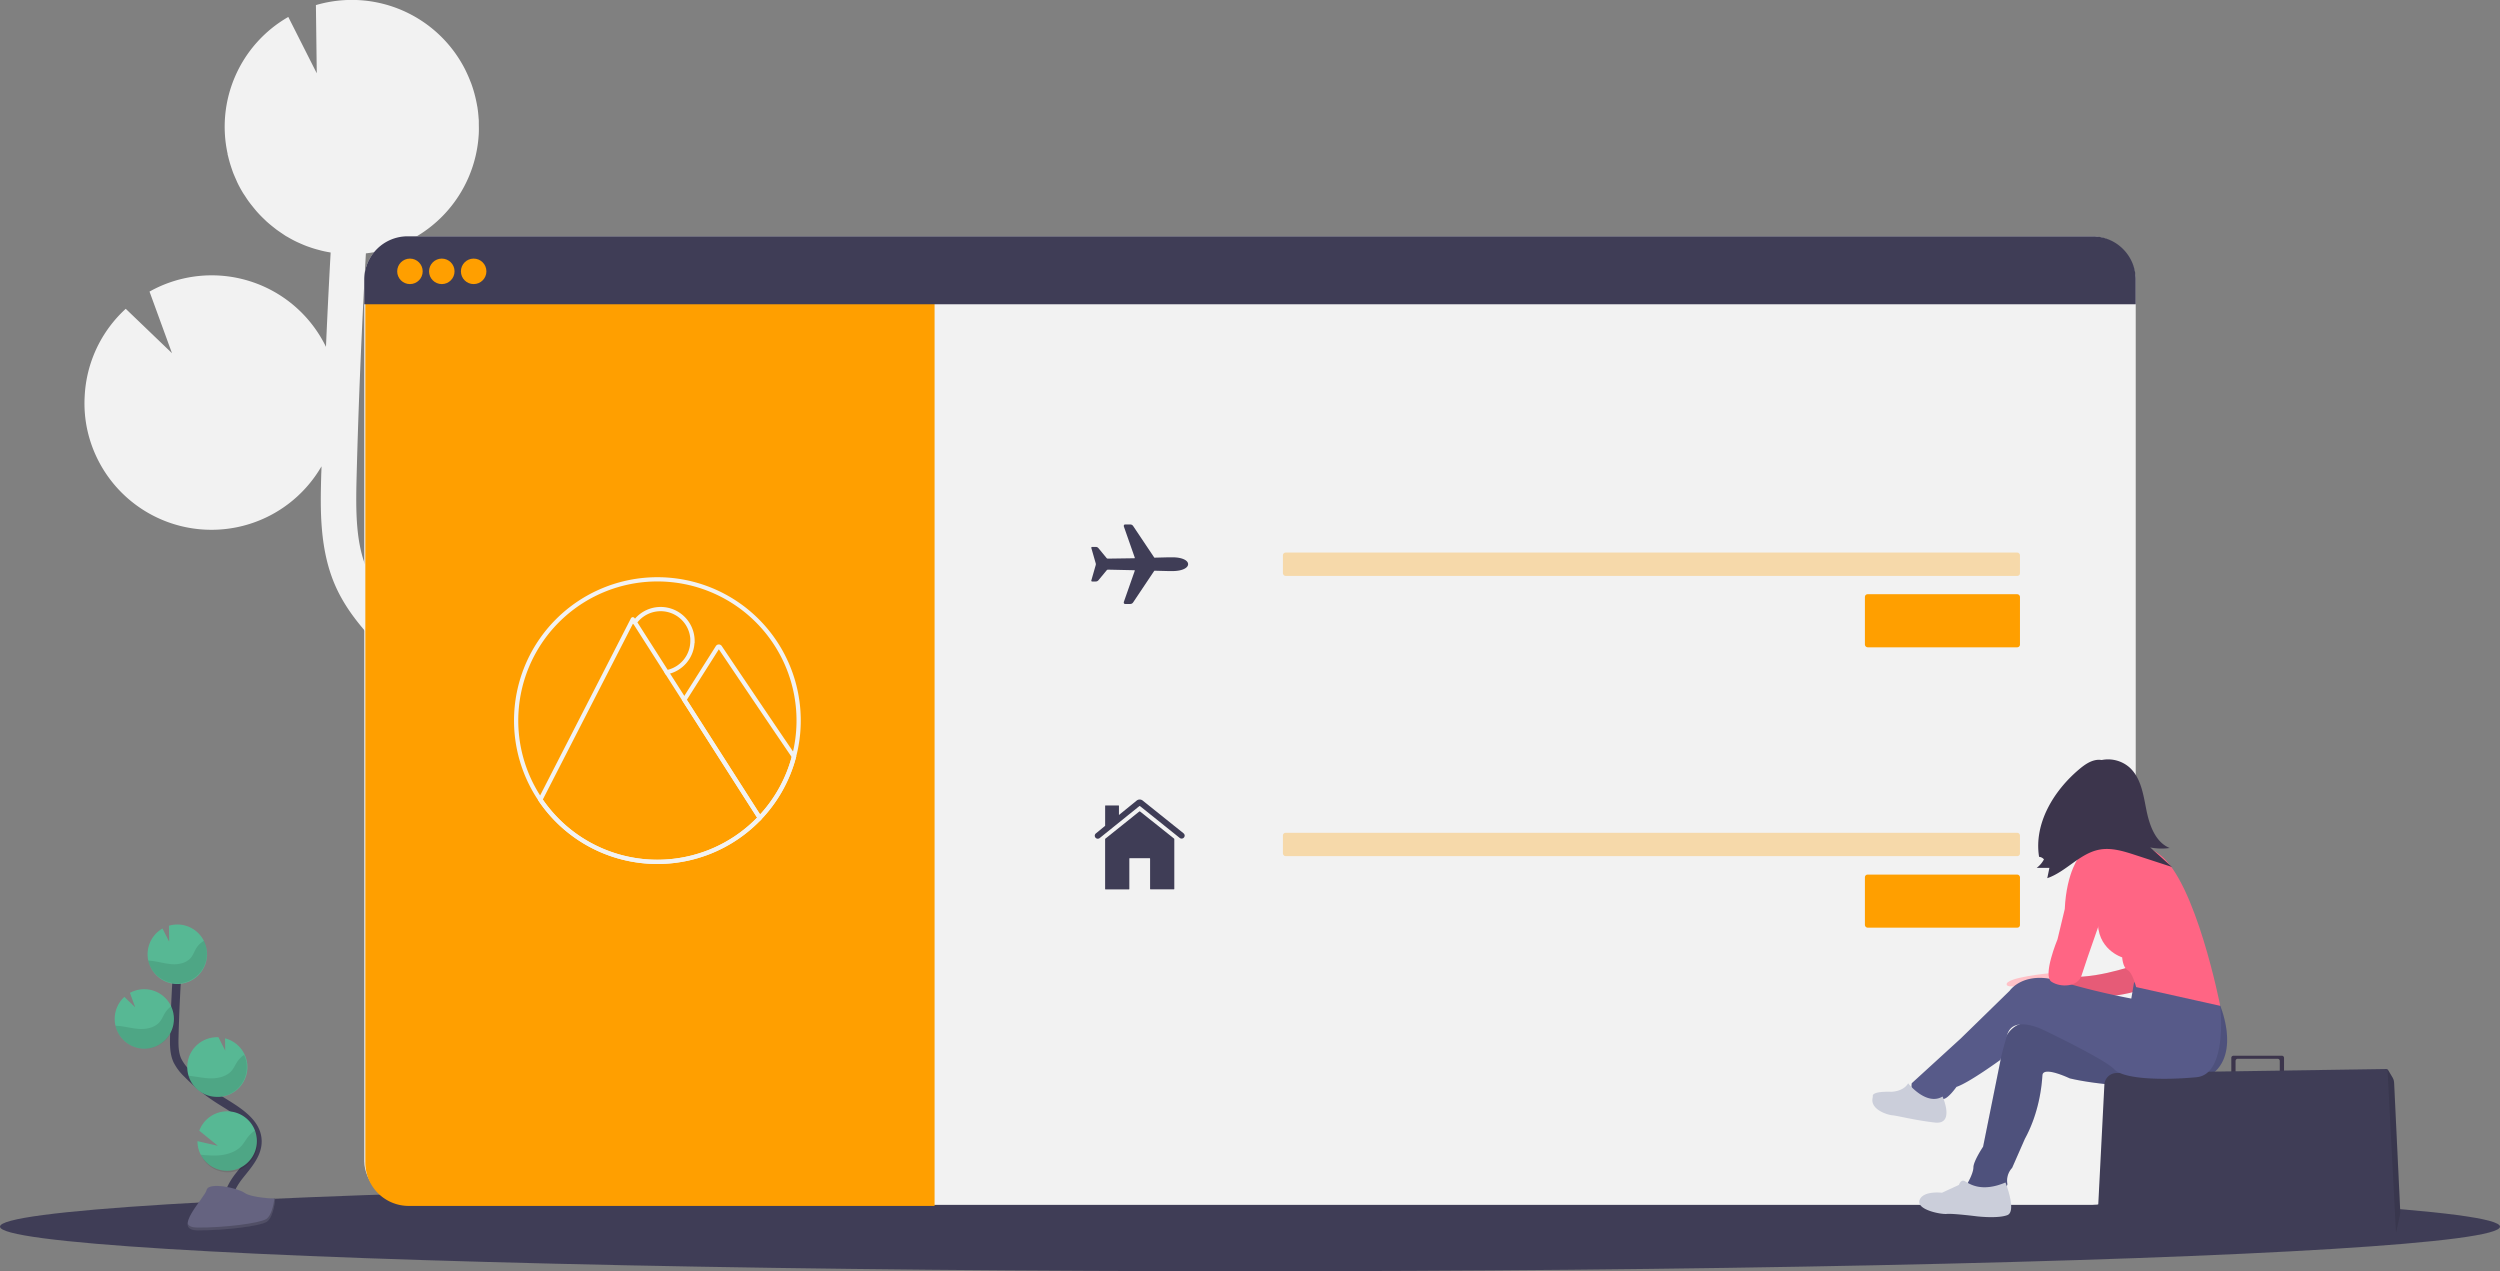 <svg data-name="Layer 1" xmlns="http://www.w3.org/2000/svg" width="1177" height="598.5"><rect width="100%" height="100%" fill="#808080" stroke="none"/><path d="M263.13 350.25l-6.29-3.91c-.6-.37-1.19-.77-1.79-1.15a59.86 59.86 0 006.05-116.62l.31 24.66-13.55-26.83h-.17a59.87 59.87 0 00-62.58 57c-.06 1.15 0 2.27 0 3.4-4.71-5.38-9-11.15-11.83-17.47-5.73-12.79-5.84-27.28-5.39-44.9.9-34.9 2.41-70.08 4.37-105.14a59.85 59.85 0 0053.16-56.64c.08-1.83 0-3.63 0-5.43 0-.45 0-.89-.07-1.34-.12-1.74-.28-3.46-.55-5.16 0-.28-.1-.55-.15-.82-.24-1.44-.54-2.86-.88-4.26-.13-.53-.26-1-.4-1.57-.42-1.53-.88-3-1.42-4.52-.18-.49-.39-1-.58-1.46-.42-1.09-.88-2.17-1.37-3.23-.26-.56-.51-1.12-.78-1.67-.08-.14-.13-.29-.21-.43A59.84 59.84 0 00148.73 2.4l.4 32.1-13.4-26.52a59.57 59.57 0 00-28.55 64.51h-.06c.09.43.22.84.32 1.26.19.79.39 1.57.61 2.35.28 1 .6 2 .93 3 .25.74.49 1.47.77 2.2.41 1.06.87 2.09 1.33 3.12.27.6.51 1.22.8 1.81q1.14 2.33 2.48 4.53c.31.52.66 1 1 1.51.64 1 1.28 2 2 2.93.43.59.89 1.16 1.34 1.73.66.83 1.33 1.65 2 2.44.49.57 1 1.12 1.51 1.66.74.78 1.49 1.53 2.27 2.26.52.49 1 1 1.57 1.46.88.79 1.8 1.53 2.73 2.26.47.37.93.75 1.41 1.11 1.42 1 2.88 2 4.39 3 .28.17.59.31.87.48 1.27.74 2.55 1.45 3.87 2.09.57.28 1.15.53 1.73.79 1.08.48 2.17.95 3.29 1.38l2 .7c1.1.37 2.22.72 3.35 1 .66.18 1.33.37 2 .53 1.22.29 2.47.53 3.73.75l.24.05q-1.23 22.19-2.2 44.39a59.83 59.83 0 00-83.07-26l10.58 29-21.77-20.9a59.66 59.66 0 00-19.34 41.34 58.5 58.5 0 001.44 16.53 59.84 59.84 0 00110.06 16.3c0 1.5-.1 3-.14 4.51-.4 15.54-.9 34.88 6.85 52.15 5.25 11.7 13.69 21.21 22 29.73 5.43 5.54 11.06 10.91 16.83 16.1a60.09 60.09 0 0021.62 18c9.48 7.3 19.3 14.17 29.45 20.51l6.34 3.94c5.7 3.53 11.54 7.16 17.26 10.93-1-.1-2-.21-3-.26a59.89 59.89 0 00-58.94 39l37.4 30.43-41.14-9.54a59.89 59.89 0 0085.82 53.92l-2.78 3.45q-2.76 3.43-5.45 6.82c-24.34 30.83-31.11 60.09-19.06 82.4l14.66-7.91c-11.73-21.72 5.91-49.52 17.47-64.16q2.64-3.33 5.36-6.7c15.55-19.32 33.17-41.22 32.74-68.08-.63-40.54-39.94-64.94-71.52-84.54z" fill="#f2f2f2"/><ellipse cx="588.5" cy="577.5" rx="588.5" ry="21" fill="#3f3d56"/><path d="M108.4 570.67c-3-5.51.4-12.27 4.29-17.18s8.61-10 8.51-16.29c-.15-9-9.7-14.31-17.33-19.09a84 84 0 01-15.56-12.51 22.8 22.8 0 01-4.81-6.35c-1.58-3.52-1.54-7.52-1.44-11.37q.51-19.26 1.91-38.49" fill="none" stroke="#3f3d56" stroke-miterlimit="10" stroke-width="4"/><path d="M69.5 448.64a14 14 0 017-11.5l3.14 6.22-.1-7.53a14.22 14.22 0 014.63-.56 14 14 0 11-14.67 13.37zM94.5 543.63a14 14 0 10-.68-11.3l8.77 7.13-9.63-2.21a14 14 0 001.54 6.38zM101.5 516.38a14 14 0 004.45-27.53l.08 5.78-3.18-6.29a14 14 0 00-14.67 13.36 13.84 13.84 0 00.6 4.79 14 14 0 0012.72 9.89zM67.38 493.71a14 14 0 10-6.21-26.27l2.48 6.8-5.1-4.9a14 14 0 00-4.53 9.69 13.79 13.79 0 00.35 3.87 14 14 0 0013.01 10.81z" fill="#57b894"/><path d="M71.38 452.38c3.24.35 6.39 1.36 9.64 1.56s6.82-.57 8.88-3.1c1.1-1.36 1.66-3.08 2.59-4.57a10 10 0 013.54-3.33 14 14 0 11-26.24 9.31q.79 0 1.59.13zM67.38 493.71a14 14 0 0013.35-20 10.37 10.37 0 00-2.82 2.82c-1 1.51-1.61 3.26-2.78 4.64-2.19 2.57-5.92 3.41-9.31 3.26s-6.66-1.12-10-1.43c-.47 0-.94-.07-1.42-.08a14 14 0 0012.98 10.79zM101.5 516.38a14 14 0 0013.46-19.76 11.48 11.48 0 00-3 2.85c-1.09 1.54-1.77 3.32-3 4.74-2.37 2.63-6.35 3.56-9.93 3.48s-6.83-.93-10.28-1.2a14 14 0 0012.75 9.89zM94.5 543.63a14.017 14.017 0 0025.59-11.45 13.84 13.84 0 00-3.08 2.75c-1.34 1.62-2.22 3.47-3.76 5-2.87 2.82-7.5 4-11.63 4.09a60 60 0 01-7.12-.39z" opacity=".1"/><path d="M129.57 564.32s-11.08-.34-14.42-2.72-17-5.21-17.86-1.4-16.65 19-4.15 19.06 29.06-1.94 32.4-4 4.03-10.94 4.03-10.94z" fill="#656380"/><path d="M92.92 577.94c12.51.1 29.06-2 32.39-4 2.54-1.55 3.55-7.09 3.89-9.65h.37s-.7 8.94-4 11-19.89 4.07-32.4 4c-3.61 0-4.85-1.31-4.78-3.21.47 1.17 1.84 1.83 4.53 1.86z" opacity=".2"/><rect x="171.5" y="111.25" width="834" height="456" rx="20.42" fill="#f2f2f2"/><path d="M172 133.75h268v434H192.42A20.42 20.42 0 01172 547.33V133.75z" fill="#ff9f00"/><path d="M1005.5 131.67v11.58h-834v-11.58a20.42 20.42 0 0120.42-20.42h793.16a20.42 20.42 0 0120.42 20.42z" fill="#3f3d56"/><circle cx="193" cy="127.75" r="6" fill="#ff9f00"/><circle cx="208" cy="127.75" r="6" fill="#ff9f00"/><circle cx="223" cy="127.75" r="6" fill="#ff9f00"/><path d="M376 339.25a66.5 66.5 0 11-66.5-66.5 66.47 66.47 0 0166.5 66.5z" fill="none" stroke="#f2f2f2" stroke-miterlimit="10" stroke-width="2"/><path d="M313.88 316.48l8.3 13 35.53 55.59a66.5 66.5 0 01-103.32-8.57l43.54-84.94.91 1.43" fill="none" stroke="#f2f2f2" stroke-linecap="round" stroke-linejoin="round" stroke-width="2"/><path d="M373.81 356.25a66.46 66.46 0 01-16.1 28.82l-35.53-55.59 15.69-24.78a.66.66 0 011.1 0c3.29 4.87 20.53 30.55 34.84 51.55zM326 301.75a15 15 0 01-12.12 14.73l-15-23.51a15 15 0 0127.16 8.78z" fill="none" stroke="#f2f2f2" stroke-miterlimit="10" stroke-width="2"/><path d="M552.01 262.38h-1.83l-6.61.17a.19.19 0 01-.17-.09l-9.9-14.79a1.61 1.61 0 00-1.37-.75h-2.41c-.57 0-.77.57-.56 1.1l5.09 14.52a.2.2 0 01-.18.28l-12.45.18a.81.81 0 01-.67-.31l-3.77-4.58a1.59 1.59 0 00-1.28-.62h-1.71a.4.4 0 00-.38.54l2 7a1.68 1.68 0 010 1.21l-2 7a.39.39 0 00.38.53h1.7a1.62 1.62 0 001.28-.62l3.84-4.64a.82.82 0 01.67-.32l12.38.27a.21.21 0 01.18.28l-5.09 14.51c-.21.53 0 1.1.56 1.1h2.41a1.61 1.61 0 001.37-.76l9.91-14.81a.2.2 0 01.17-.09l6.61.17h1.83c4.5 0 7.35-1.45 7.35-3.25s-2.86-3.23-7.35-3.23zM536.82 382.11a.41.41 0 00-.51 0l-15.87 12.7a.42.42 0 00-.15.31v23.4a.21.21 0 00.2.21h11a.21.21 0 00.2-.21v-14.27a.21.21 0 01.21-.2h9.36a.2.2 0 01.2.2v14.24a.21.21 0 00.2.21h11a.21.21 0 00.2-.21v-23.4a.4.4 0 00-.15-.31z" fill="#3f3d56"/><path d="M557.19 392.3l-19.23-15.41a2.23 2.23 0 00-1.39-.48 2.26 2.26 0 00-1.4.48l-8.37 6.81v-4.29a.2.2 0 00-.2-.21h-6.1a.2.2 0 00-.2.21v9.38l-4.34 3.57a1.41 1.41 0 00-.54 1 1.45 1.45 0 00.41 1.09 1.41 1.41 0 001 .42 1.47 1.47 0 00.9-.31l18.7-15.06a.22.22 0 01.14 0 .24.24 0 01.13 0l18.71 15a1.44 1.44 0 002.33-1.19 1.45 1.45 0 00-.55-1z" fill="#3f3d56"/><rect x="604" y="260.14" width="347" height="11" rx="1.24" fill="#ff9f00" opacity=".3"/><rect x="604" y="392.07" width="347" height="11" rx="1.24" fill="#ff9f00" opacity=".3"/><rect x="878" y="279.75" width="73" height="25" rx="1.24" fill="#ff9f00"/><rect x="878" y="411.75" width="73" height="25" rx="1.24" fill="#ff9f00"/><path d="M966.68 456.18l-1.73 2s-21.05 2-20.2 5.39 25.35-4.55 25.35-4.55z" fill="#ffc1c7"/><path d="M1004.84 454.47s-22.5 8-34.74 4.56l5.69 11.39s29.05-.86 34.18-6-5.13-9.95-5.13-9.95z" fill="#ff6584"/><path d="M1004.84 454.47s-22.5 8-34.74 4.56l5.69 11.39s29.05-.86 34.18-6-5.13-9.95-5.13-9.95z" opacity=".1"/><circle cx="989.6" cy="378.29" r="15.09" fill="#ffc1c7"/><path d="M1002.5 392.46a11.85 11.85 0 002 2.71 24.62 24.62 0 007.28 5.44 246.74 246.74 0 01-25.93 3.86c.92-3.24-.29-6.7-1.91-9.64s-3.7-5.69-4.72-8.9l10.2.28c1.85 0 3.71.1 5.56 0 1.39-.07 3.69-.9 5-.59 2.64.63 1.3 4.42 2.52 6.84z" fill="#ffc1c7"/><path d="M1036.74 463.3l8.54 10.25s14.22 33.32-16.78 36.7-54.11-2.57-54.11-2.57-12.53-6-12.82-1.42-1.42 17.37-8.26 29.9l-6 13.67a8.84 8.84 0 00-2.27 7.41c.85 4.27-19.09 5.69-18.8 0 0 0 2.85-4.84 2.85-7.69s4.55-9.68 4.55-9.68l8.26-41s-.57-21.08 18.8-17.09 47-.86 47-.86l6.26-21.92z" fill="#575a89"/><path d="M1036.74 463.3l8.54 10.25s14.22 33.32-16.78 36.7-54.11-2.57-54.11-2.57-12.53-6-12.82-1.42-1.42 17.37-8.26 29.9l-6 13.67a8.84 8.84 0 00-2.27 7.41c.85 4.27-19.09 5.69-18.8 0 0 0 2.85-4.84 2.85-7.69s4.55-9.68 4.55-9.68l8.26-41s-.57-21.08 18.8-17.09 47-.86 47-.86l6.26-21.92z" opacity=".1"/><path d="M1075.32 498.04v8.55a1 1 0 01-1 1 1 1 0 01-1-1v-7.12a1 1 0 00-1-1h-18.82a1 1 0 00-1 1v7.12a1 1 0 01-1 1 1 1 0 01-1-1v-8.55a1 1 0 011-1h22.78a1 1 0 011.04 1z" fill="#3c354c"/><path d="M987.66 571.04a5.79 5.79 0 005.14 6l134.88 3.33a.41.41 0 00.32-.11.31.31 0 00.11-.2l1.79-8.32a6.38 6.38 0 00.13-1.44l-2.88-60.37a5.65 5.65 0 00-.84-2.8l-2-3.36a1.12 1.12 0 00-.25-.28 1 1 0 00-.61-.2l-127 1.89a5.8 5.8 0 00-5.71 5.53z" fill="#3f3d56"/><path d="M1124.03 503.52l4 76.78.11-.2 1.79-8.32a6.38 6.38 0 00.13-1.44l-2.88-60.37a5.65 5.65 0 00-.84-2.8l-2-3.36a1.12 1.12 0 00-.31-.29z" opacity=".1"/><path d="M1004.7 462.55s26.06-9.79 40.58 11c0 0 3.7 32.18-11.11 33.6s-34.17 1.14-38.73-3.7-33.32-18.51-33.32-18.51-14.32-7.3-17.12 2.19-3.1 11.77-3.1 11.77-14.81 10.82-20.79 12.81c0 0-4 5.7-6.26 5.7s-16.23 3.13-14.81-7.41l23.07-21.07 23.06-22.5s6.55-9.68 23.36-4.56a346.13 346.13 0 0033.89 8.26z" fill="#575a89"/><path d="M944.18 556.71s5.41 13.67.86 15.38-14.24.57-14.24.57-11.4-1.43-14.24-1.14-14.53-2-12.82-6.55 10.54-3.42 10.54-3.42l8-3.7s.86-2.85 2.85-1.71 7.66 5.41 19.05.57zM914.56 516.25s6 13.38-3.7 12.24-17.09-3.13-19.93-3.41-10.49-2.92-9.3-8.19a4.52 4.52 0 00.08-1c0-.71 1-2.09 8.65-1.88 0 0 5.69 0 8-4-.03-.01 8.51 10.81 16.2 6.24z" fill="#cbceda"/><path d="M979.21 402.35s20.5-12.81 37.59 0 28.48 71.2 28.48 71.2l-39.59-8.83s-1.7-6.83-4-8-2.57-6-2.57-6-12.24-3.7-11.39-17.94-8.52-30.43-8.52-30.43z" fill="#ff6584"/><path d="M989.75 402.92h-10.54s-6.27 7.12-7.12 25.06l-3.42 14.27s-7.12 17.09-2.85 19.94 12.54 2.56 14.24-3.13 13.44-38.76 13.44-38.76z" fill="#ff6584"/><path d="M986.73 358.65a15.27 15.27 0 0115.77 2.6c5.47 4.88 6.57 12.85 8 20s4.17 15.21 11 18a28.35 28.35 0 01-9.19-.27l10.25 9.19-17.27-5.63c-5.42-1.77-11.11-3.56-16.72-2.56-9.3 1.65-15.78 10.4-24.71 13.47l1-4.85h-6a11.75 11.75 0 003.43-4 3.27 3.27 0 00-2.29-1.2c-2.5-15.59 6.76-31 18.81-41.17 2.38-2 5-3.92 8.06-4.42s6.64.87 7.71 3.78" fill="#3c354c"/></svg>